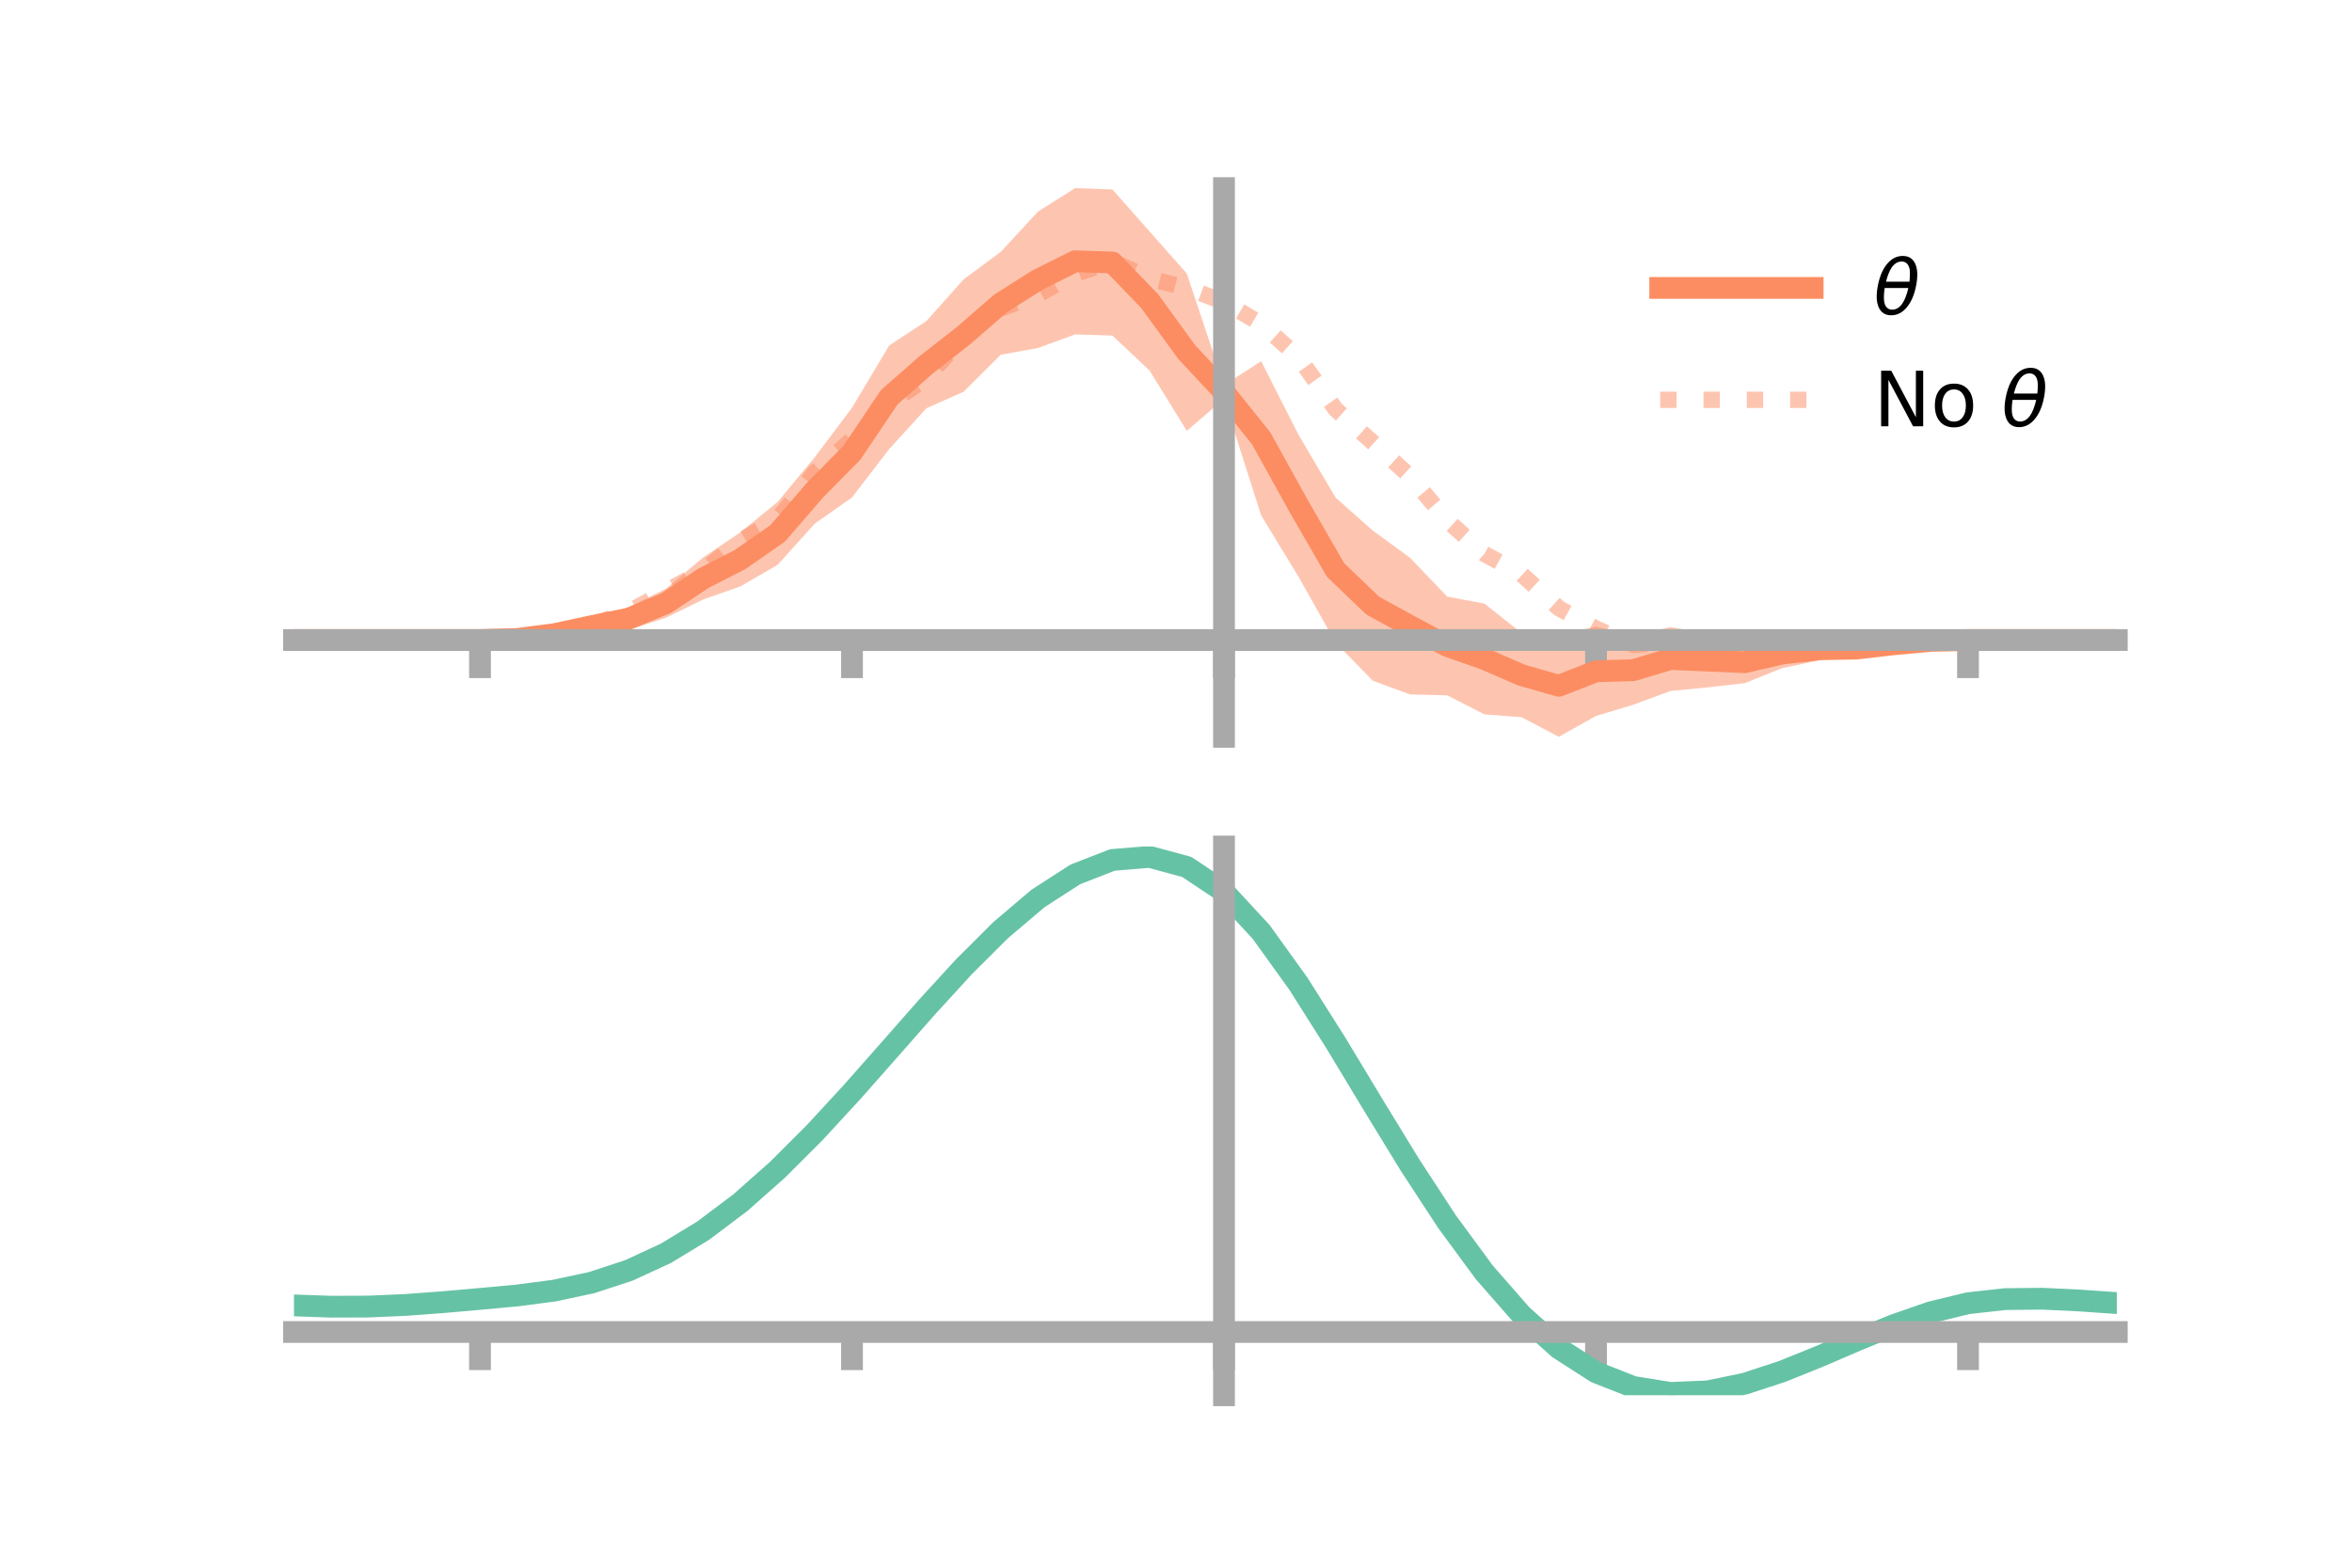 <?xml version="1.0" encoding="utf-8" standalone="no"?>
<!DOCTYPE svg PUBLIC "-//W3C//DTD SVG 1.1//EN"
  "http://www.w3.org/Graphics/SVG/1.1/DTD/svg11.dtd">
<!-- Created with matplotlib (https://matplotlib.org/) -->
<svg height="144pt" version="1.1" viewBox="0 0 216 144" width="216pt" xmlns="http://www.w3.org/2000/svg" xmlns:xlink="http://www.w3.org/1999/xlink">
 <defs>
  <style type="text/css">*{stroke-linecap:butt;stroke-linejoin:round;}</style>
 </defs>
 <g id="figure_1">
  <g id="patch_1">
   <path d="M 0 144 
L 216 144 
L 216 0 
L 0 0 
z
" style="fill:none;"/>
  </g>
  <g id="axes_1">
   <g id="patch_2">
    <path d="M 27 67.68 
L 194.4 67.68 
L 194.4 17.28 
L 27 17.28 
z
" style="fill:none;"/>
   </g>
   <g id="PolyCollection_1">
    <path clip-path="url(#p9a020e58eb)" d="M 27 58.79 
L 27 58.79 
L 30.416 58.79 
L 33.833 58.79 
L 37.249 58.79 
L 40.665 58.79 
L 44.082 58.783 
L 47.498 58.535 
L 50.914 57.914 
L 54.331 56.925 
L 57.747 55.786 
L 61.163 54.069 
L 64.58 51.202 
L 67.996 48.895 
L 71.412 46.112 
L 74.829 41.991 
L 78.245 37.455 
L 81.661 31.732 
L 85.078 29.49 
L 88.494 25.665 
L 91.91 23.132 
L 95.327 19.433 
L 98.743 17.28 
L 102.159 17.4 
L 105.576 21.265 
L 108.992 25.125 
L 112.408 35.376 
L 115.824 33.18 
L 119.241 39.918 
L 122.657 45.705 
L 126.073 48.739 
L 129.49 51.228 
L 132.906 54.801 
L 136.322 55.443 
L 139.739 58.148 
L 143.155 58.306 
L 146.571 57.558 
L 149.988 58.382 
L 153.404 57.599 
L 156.82 58.217 
L 160.237 58.903 
L 163.653 58.684 
L 167.069 58.622 
L 170.486 58.979 
L 173.902 58.852 
L 177.318 58.706 
L 180.735 58.787 
L 184.151 58.79 
L 187.567 58.79 
L 190.984 58.79 
L 194.4 58.79 
L 194.4 58.79 
L 194.4 58.79 
L 190.984 58.79 
L 187.567 58.79 
L 184.151 58.79 
L 180.735 58.796 
L 177.318 59.026 
L 173.902 59.503 
L 170.486 60.173 
L 167.069 60.654 
L 163.653 61.377 
L 160.237 62.75 
L 156.82 63.137 
L 153.404 63.473 
L 149.988 64.737 
L 146.571 65.766 
L 143.155 67.68 
L 139.739 65.88 
L 136.322 65.619 
L 132.906 63.868 
L 129.49 63.787 
L 126.073 62.529 
L 122.657 59.022 
L 119.241 52.96 
L 115.824 47.354 
L 112.408 36.639 
L 108.992 39.577 
L 105.576 34.041 
L 102.159 30.823 
L 98.743 30.717 
L 95.327 31.965 
L 91.91 32.58 
L 88.494 35.984 
L 85.078 37.5 
L 81.661 41.248 
L 78.245 45.694 
L 74.829 48.094 
L 71.412 51.886 
L 67.996 53.862 
L 64.58 55.066 
L 61.163 56.741 
L 57.747 57.857 
L 54.331 58.112 
L 50.914 58.589 
L 47.498 58.852 
L 44.082 58.792 
L 40.665 58.79 
L 37.249 58.79 
L 33.833 58.79 
L 30.416 58.79 
L 27 58.79 
z
" style="fill:#fc8d62;fill-opacity:0.5;"/>
   </g>
   <g id="matplotlib.axis_1">
    <g id="xtick_1">
     <g id="line2d_1">
      <defs>
       <path d="M 0 0 
L 0 3.5 
" id="m0b2e20f94c" style="stroke:#a9a9a9;stroke-width:2;"/>
      </defs>
      <g>
       <use style="fill:#a9a9a9;stroke:#a9a9a9;stroke-width:2;" x="44.082" xlink:href="#m0b2e20f94c" y="58.79"/>
      </g>
     </g>
    </g>
    <g id="xtick_2">
     <g id="line2d_2">
      <g>
       <use style="fill:#a9a9a9;stroke:#a9a9a9;stroke-width:2;" x="78.245" xlink:href="#m0b2e20f94c" y="58.79"/>
      </g>
     </g>
    </g>
    <g id="xtick_3">
     <g id="line2d_3">
      <g>
       <use style="fill:#a9a9a9;stroke:#a9a9a9;stroke-width:2;" x="112.408" xlink:href="#m0b2e20f94c" y="58.79"/>
      </g>
     </g>
    </g>
    <g id="xtick_4">
     <g id="line2d_4">
      <g>
       <use style="fill:#a9a9a9;stroke:#a9a9a9;stroke-width:2;" x="146.571" xlink:href="#m0b2e20f94c" y="58.79"/>
      </g>
     </g>
    </g>
    <g id="xtick_5">
     <g id="line2d_5">
      <g>
       <use style="fill:#a9a9a9;stroke:#a9a9a9;stroke-width:2;" x="180.735" xlink:href="#m0b2e20f94c" y="58.79"/>
      </g>
     </g>
    </g>
   </g>
   <g id="matplotlib.axis_2"/>
   <g id="line2d_6">
    <path clip-path="url(#p9a020e58eb)" d="M 27 58.79 
L 30.416 58.79 
L 33.833 58.79 
L 37.249 58.79 
L 40.665 58.79 
L 44.082 58.788 
L 47.498 58.693 
L 50.914 58.251 
L 54.331 57.519 
L 57.747 56.822 
L 61.163 55.405 
L 64.58 53.134 
L 67.996 51.379 
L 71.412 48.999 
L 74.829 45.042 
L 78.245 41.574 
L 81.661 36.49 
L 85.078 33.495 
L 88.494 30.825 
L 91.91 27.856 
L 95.327 25.699 
L 98.743 23.998 
L 102.159 24.112 
L 105.576 27.653 
L 108.992 32.351 
L 112.408 36.008 
L 115.824 40.267 
L 119.241 46.439 
L 122.657 52.364 
L 126.073 55.634 
L 129.49 57.507 
L 132.906 59.335 
L 136.322 60.531 
L 139.739 62.014 
L 143.155 62.993 
L 146.571 61.662 
L 149.988 61.56 
L 153.404 60.536 
L 156.82 60.677 
L 160.237 60.827 
L 163.653 60.031 
L 167.069 59.638 
L 170.486 59.576 
L 173.902 59.178 
L 177.318 58.866 
L 180.735 58.792 
L 184.151 58.79 
L 187.567 58.79 
L 190.984 58.79 
L 194.4 58.79 
" style="fill:none;stroke:#fc8d62;stroke-linecap:square;stroke-width:2;"/>
   </g>
   <g id="line2d_7">
    <path clip-path="url(#p9a020e58eb)" d="M 27 58.79 
L 30.416 58.79 
L 33.833 58.79 
L 37.249 58.79 
L 40.665 58.79 
L 44.082 58.788 
L 47.498 58.676 
L 50.914 58.196 
L 54.331 57.42 
L 57.747 56.193 
L 61.163 54.337 
L 64.58 52.429 
L 67.996 49.679 
L 71.412 47.686 
L 74.829 43.404 
L 78.245 40.372 
L 81.661 37.086 
L 85.078 34.721 
L 88.494 30.924 
L 91.91 28.35 
L 95.327 27.048 
L 98.743 25.172 
L 102.159 23.998 
L 105.576 25.58 
L 108.992 26.454 
L 112.408 27.734 
L 115.824 29.747 
L 119.241 32.806 
L 122.657 37.59 
L 126.073 40.644 
L 129.49 43.747 
L 132.906 47.807 
L 136.322 50.882 
L 139.739 52.746 
L 143.155 55.866 
L 146.571 57.732 
L 149.988 59.231 
L 153.404 58.996 
L 156.82 60.351 
L 160.237 60.234 
L 163.653 60.348 
L 167.069 59.876 
L 170.486 59.507 
L 173.902 59.183 
L 177.318 58.879 
L 180.735 58.791 
L 184.151 58.79 
L 187.567 58.79 
L 190.984 58.79 
L 194.4 58.79 
" style="fill:none;stroke:#fc8d62;stroke-dasharray:1.5,2.475;stroke-dashoffset:0;stroke-opacity:0.5;stroke-width:1.5;"/>
   </g>
   <g id="patch_3">
    <path d="M 112.408 67.68 
L 112.408 17.28 
" style="fill:none;stroke:#a9a9a9;stroke-linecap:square;stroke-linejoin:miter;stroke-width:2;"/>
   </g>
   <g id="patch_4">
    <path d="M 194.4 67.68 
L 194.4 17.28 
" style="fill:none;"/>
   </g>
   <g id="patch_5">
    <path d="M 27 58.79 
L 194.4 58.79 
" style="fill:none;stroke:#a9a9a9;stroke-linecap:square;stroke-linejoin:miter;stroke-width:2;"/>
   </g>
   <g id="patch_6">
    <path d="M 27 17.28 
L 194.4 17.28 
" style="fill:none;"/>
   </g>
   <g id="legend_1">
    <g id="line2d_8">
     <path d="M 152.47 26.449 
L 166.47 26.449 
" style="fill:none;stroke:#fc8d62;stroke-linecap:square;stroke-width:2;"/>
    </g>
    <g id="line2d_9"/>
    <g id="text_1">
     <!-- $\theta$ -->
     <g transform="translate(172.07 28.899)scale(0.07 -0.07)">
      <defs>
       <path d="M 45.516 34.672 
L 14.453 34.672 
Q 12.359 20.062 14.5 13.875 
Q 17.188 6.25 24.469 6.25 
Q 31.781 6.25 37.359 13.922 
Q 42.234 20.656 45.516 34.672 
z
M 47.016 42.969 
Q 48.344 56.844 46.625 61.719 
Q 43.953 69.438 36.766 69.438 
Q 29.297 69.438 23.828 61.812 
Q 19.531 55.672 16.156 42.969 
z
M 38.188 76.766 
Q 49.906 76.766 54.594 66.406 
Q 59.281 56.109 55.719 37.844 
Q 52.203 19.625 43.453 9.281 
Q 34.766 -1.125 23.047 -1.125 
Q 11.281 -1.125 6.641 9.281 
Q 2 19.625 5.516 37.844 
Q 9.078 56.109 17.719 66.406 
Q 26.422 76.766 38.188 76.766 
z
" id="DejaVuSans-Oblique-952"/>
      </defs>
      <use transform="translate(0 0.234)" xlink:href="#DejaVuSans-Oblique-952"/>
     </g>
    </g>
    <g id="line2d_10">
     <path d="M 152.47 36.724 
L 166.47 36.724 
" style="fill:none;stroke:#fc8d62;stroke-dasharray:1.5,2.475;stroke-dashoffset:0;stroke-opacity:0.5;stroke-width:1.5;"/>
    </g>
    <g id="line2d_11"/>
    <g id="text_2">
     <!-- No $\theta$ -->
     <g transform="translate(172.07 39.174)scale(0.07 -0.07)">
      <defs>
       <path d="M 9.812 72.906 
L 23.094 72.906 
L 55.422 11.922 
L 55.422 72.906 
L 64.984 72.906 
L 64.984 0 
L 51.703 0 
L 19.391 60.984 
L 19.391 0 
L 9.812 0 
z
" id="DejaVuSans-78"/>
       <path d="M 30.609 48.391 
Q 23.391 48.391 19.188 42.75 
Q 14.984 37.109 14.984 27.297 
Q 14.984 17.484 19.156 11.844 
Q 23.344 6.203 30.609 6.203 
Q 37.797 6.203 41.984 11.859 
Q 46.188 17.531 46.188 27.297 
Q 46.188 37.016 41.984 42.703 
Q 37.797 48.391 30.609 48.391 
z
M 30.609 56 
Q 42.328 56 49.016 48.375 
Q 55.719 40.766 55.719 27.297 
Q 55.719 13.875 49.016 6.219 
Q 42.328 -1.422 30.609 -1.422 
Q 18.844 -1.422 12.172 6.219 
Q 5.516 13.875 5.516 27.297 
Q 5.516 40.766 12.172 48.375 
Q 18.844 56 30.609 56 
z
" id="DejaVuSans-111"/>
       <path id="DejaVuSans-32"/>
      </defs>
      <use transform="translate(0 0.234)" xlink:href="#DejaVuSans-78"/>
      <use transform="translate(74.805 0.234)" xlink:href="#DejaVuSans-111"/>
      <use transform="translate(135.986 0.234)" xlink:href="#DejaVuSans-32"/>
      <use transform="translate(167.773 0.234)" xlink:href="#DejaVuSans-Oblique-952"/>
     </g>
    </g>
   </g>
  </g>
  <g id="axes_2">
   <g id="patch_7">
    <path d="M 27 128.16 
L 194.4 128.16 
L 194.4 77.76 
L 27 77.76 
z
" style="fill:none;"/>
   </g>
   <g id="PolyCollection_2">
    <path clip-path="url(#pfa8da06c9a)" d="M 27 119.955 
L 27 119.862 
L 30.416 119.987 
L 33.833 119.972 
L 37.249 119.815 
L 40.665 119.549 
L 44.082 119.236 
L 47.498 118.913 
L 50.914 118.452 
L 54.331 117.711 
L 57.747 116.576 
L 61.163 114.97 
L 64.58 112.854 
L 67.996 110.229 
L 71.412 107.133 
L 74.829 103.637 
L 78.245 99.845 
L 81.661 95.888 
L 85.078 91.916 
L 88.494 88.099 
L 91.91 84.617 
L 95.327 81.658 
L 98.743 79.407 
L 102.159 78.05 
L 105.576 77.76 
L 108.992 78.701 
L 112.408 81.016 
L 115.824 84.765 
L 119.241 89.589 
L 122.657 95.071 
L 126.073 100.823 
L 129.49 106.498 
L 132.906 111.81 
L 136.322 116.53 
L 139.739 120.496 
L 143.155 123.607 
L 146.571 125.827 
L 149.988 127.179 
L 153.404 127.734 
L 156.82 127.598 
L 160.237 126.905 
L 163.653 125.802 
L 167.069 124.448 
L 170.486 123.001 
L 173.902 121.617 
L 177.318 120.443 
L 180.735 119.622 
L 184.151 119.245 
L 187.567 119.215 
L 190.984 119.388 
L 194.4 119.637 
L 194.4 119.753 
L 194.4 119.753 
L 190.984 119.526 
L 187.567 119.371 
L 184.151 119.414 
L 180.735 119.798 
L 177.318 120.633 
L 173.902 121.836 
L 170.486 123.264 
L 167.069 124.759 
L 163.653 126.158 
L 160.237 127.296 
L 156.82 128.012 
L 153.404 128.16 
L 149.988 127.614 
L 146.571 126.282 
L 143.155 124.107 
L 139.739 121.079 
L 136.322 117.235 
L 132.906 112.666 
L 129.49 107.525 
L 126.073 102.028 
L 122.657 96.453 
L 119.241 91.134 
L 115.824 86.45 
L 112.408 82.81 
L 108.992 80.567 
L 105.576 79.656 
L 102.159 79.934 
L 98.743 81.239 
L 95.327 83.399 
L 91.91 86.237 
L 88.494 89.569 
L 85.078 93.219 
L 81.661 97.012 
L 78.245 100.79 
L 74.829 104.408 
L 71.412 107.746 
L 67.996 110.708 
L 64.58 113.225 
L 61.163 115.263 
L 57.747 116.819 
L 54.331 117.922 
L 50.914 118.641 
L 47.498 119.082 
L 44.082 119.385 
L 40.665 119.675 
L 37.249 119.916 
L 33.833 120.055 
L 30.416 120.066 
L 27 119.955 
z
" style="fill:#66c2a5;fill-opacity:0.5;"/>
   </g>
   <g id="matplotlib.axis_3">
    <g id="xtick_6">
     <g id="line2d_12">
      <g>
       <use style="fill:#a9a9a9;stroke:#a9a9a9;stroke-width:2;" x="44.082" xlink:href="#m0b2e20f94c" y="122.351"/>
      </g>
     </g>
    </g>
    <g id="xtick_7">
     <g id="line2d_13">
      <g>
       <use style="fill:#a9a9a9;stroke:#a9a9a9;stroke-width:2;" x="78.245" xlink:href="#m0b2e20f94c" y="122.351"/>
      </g>
     </g>
    </g>
    <g id="xtick_8">
     <g id="line2d_14">
      <g>
       <use style="fill:#a9a9a9;stroke:#a9a9a9;stroke-width:2;" x="112.408" xlink:href="#m0b2e20f94c" y="122.351"/>
      </g>
     </g>
    </g>
    <g id="xtick_9">
     <g id="line2d_15">
      <g>
       <use style="fill:#a9a9a9;stroke:#a9a9a9;stroke-width:2;" x="146.571" xlink:href="#m0b2e20f94c" y="122.351"/>
      </g>
     </g>
    </g>
    <g id="xtick_10">
     <g id="line2d_16">
      <g>
       <use style="fill:#a9a9a9;stroke:#a9a9a9;stroke-width:2;" x="180.735" xlink:href="#m0b2e20f94c" y="122.351"/>
      </g>
     </g>
    </g>
   </g>
   <g id="matplotlib.axis_4"/>
   <g id="line2d_17">
    <path clip-path="url(#pfa8da06c9a)" d="M 27 119.908 
L 30.416 120.027 
L 33.833 120.014 
L 37.249 119.866 
L 40.665 119.612 
L 44.082 119.311 
L 47.498 118.997 
L 50.914 118.547 
L 54.331 117.816 
L 57.747 116.697 
L 61.163 115.117 
L 64.58 113.04 
L 67.996 110.468 
L 71.412 107.439 
L 74.829 104.023 
L 78.245 100.318 
L 81.661 96.45 
L 85.078 92.567 
L 88.494 88.834 
L 91.91 85.427 
L 95.327 82.529 
L 98.743 80.323 
L 102.159 78.992 
L 105.576 78.708 
L 108.992 79.634 
L 112.408 81.913 
L 115.824 85.608 
L 119.241 90.361 
L 122.657 95.762 
L 126.073 101.425 
L 129.49 107.012 
L 132.906 112.238 
L 136.322 116.883 
L 139.739 120.787 
L 143.155 123.857 
L 146.571 126.054 
L 149.988 127.397 
L 153.404 127.947 
L 156.82 127.805 
L 160.237 127.1 
L 163.653 125.98 
L 167.069 124.603 
L 170.486 123.132 
L 173.902 121.726 
L 177.318 120.538 
L 180.735 119.71 
L 184.151 119.33 
L 187.567 119.293 
L 190.984 119.457 
L 194.4 119.695 
" style="fill:none;stroke:#66c2a5;stroke-linecap:square;stroke-width:2;"/>
   </g>
   <g id="patch_8">
    <path d="M 112.408 128.16 
L 112.408 77.76 
" style="fill:none;stroke:#a9a9a9;stroke-linecap:square;stroke-linejoin:miter;stroke-width:2;"/>
   </g>
   <g id="patch_9">
    <path d="M 194.4 128.16 
L 194.4 77.76 
" style="fill:none;"/>
   </g>
   <g id="patch_10">
    <path d="M 27 122.351 
L 194.4 122.351 
" style="fill:none;stroke:#a9a9a9;stroke-linecap:square;stroke-linejoin:miter;stroke-width:2;"/>
   </g>
   <g id="patch_11">
    <path d="M 27 77.76 
L 194.4 77.76 
" style="fill:none;"/>
   </g>
  </g>
 </g>
 <defs>
  <clipPath id="p9a020e58eb">
   <rect height="50.4" width="167.4" x="27" y="17.28"/>
  </clipPath>
  <clipPath id="pfa8da06c9a">
   <rect height="50.4" width="167.4" x="27" y="77.76"/>
  </clipPath>
 </defs>
</svg>
